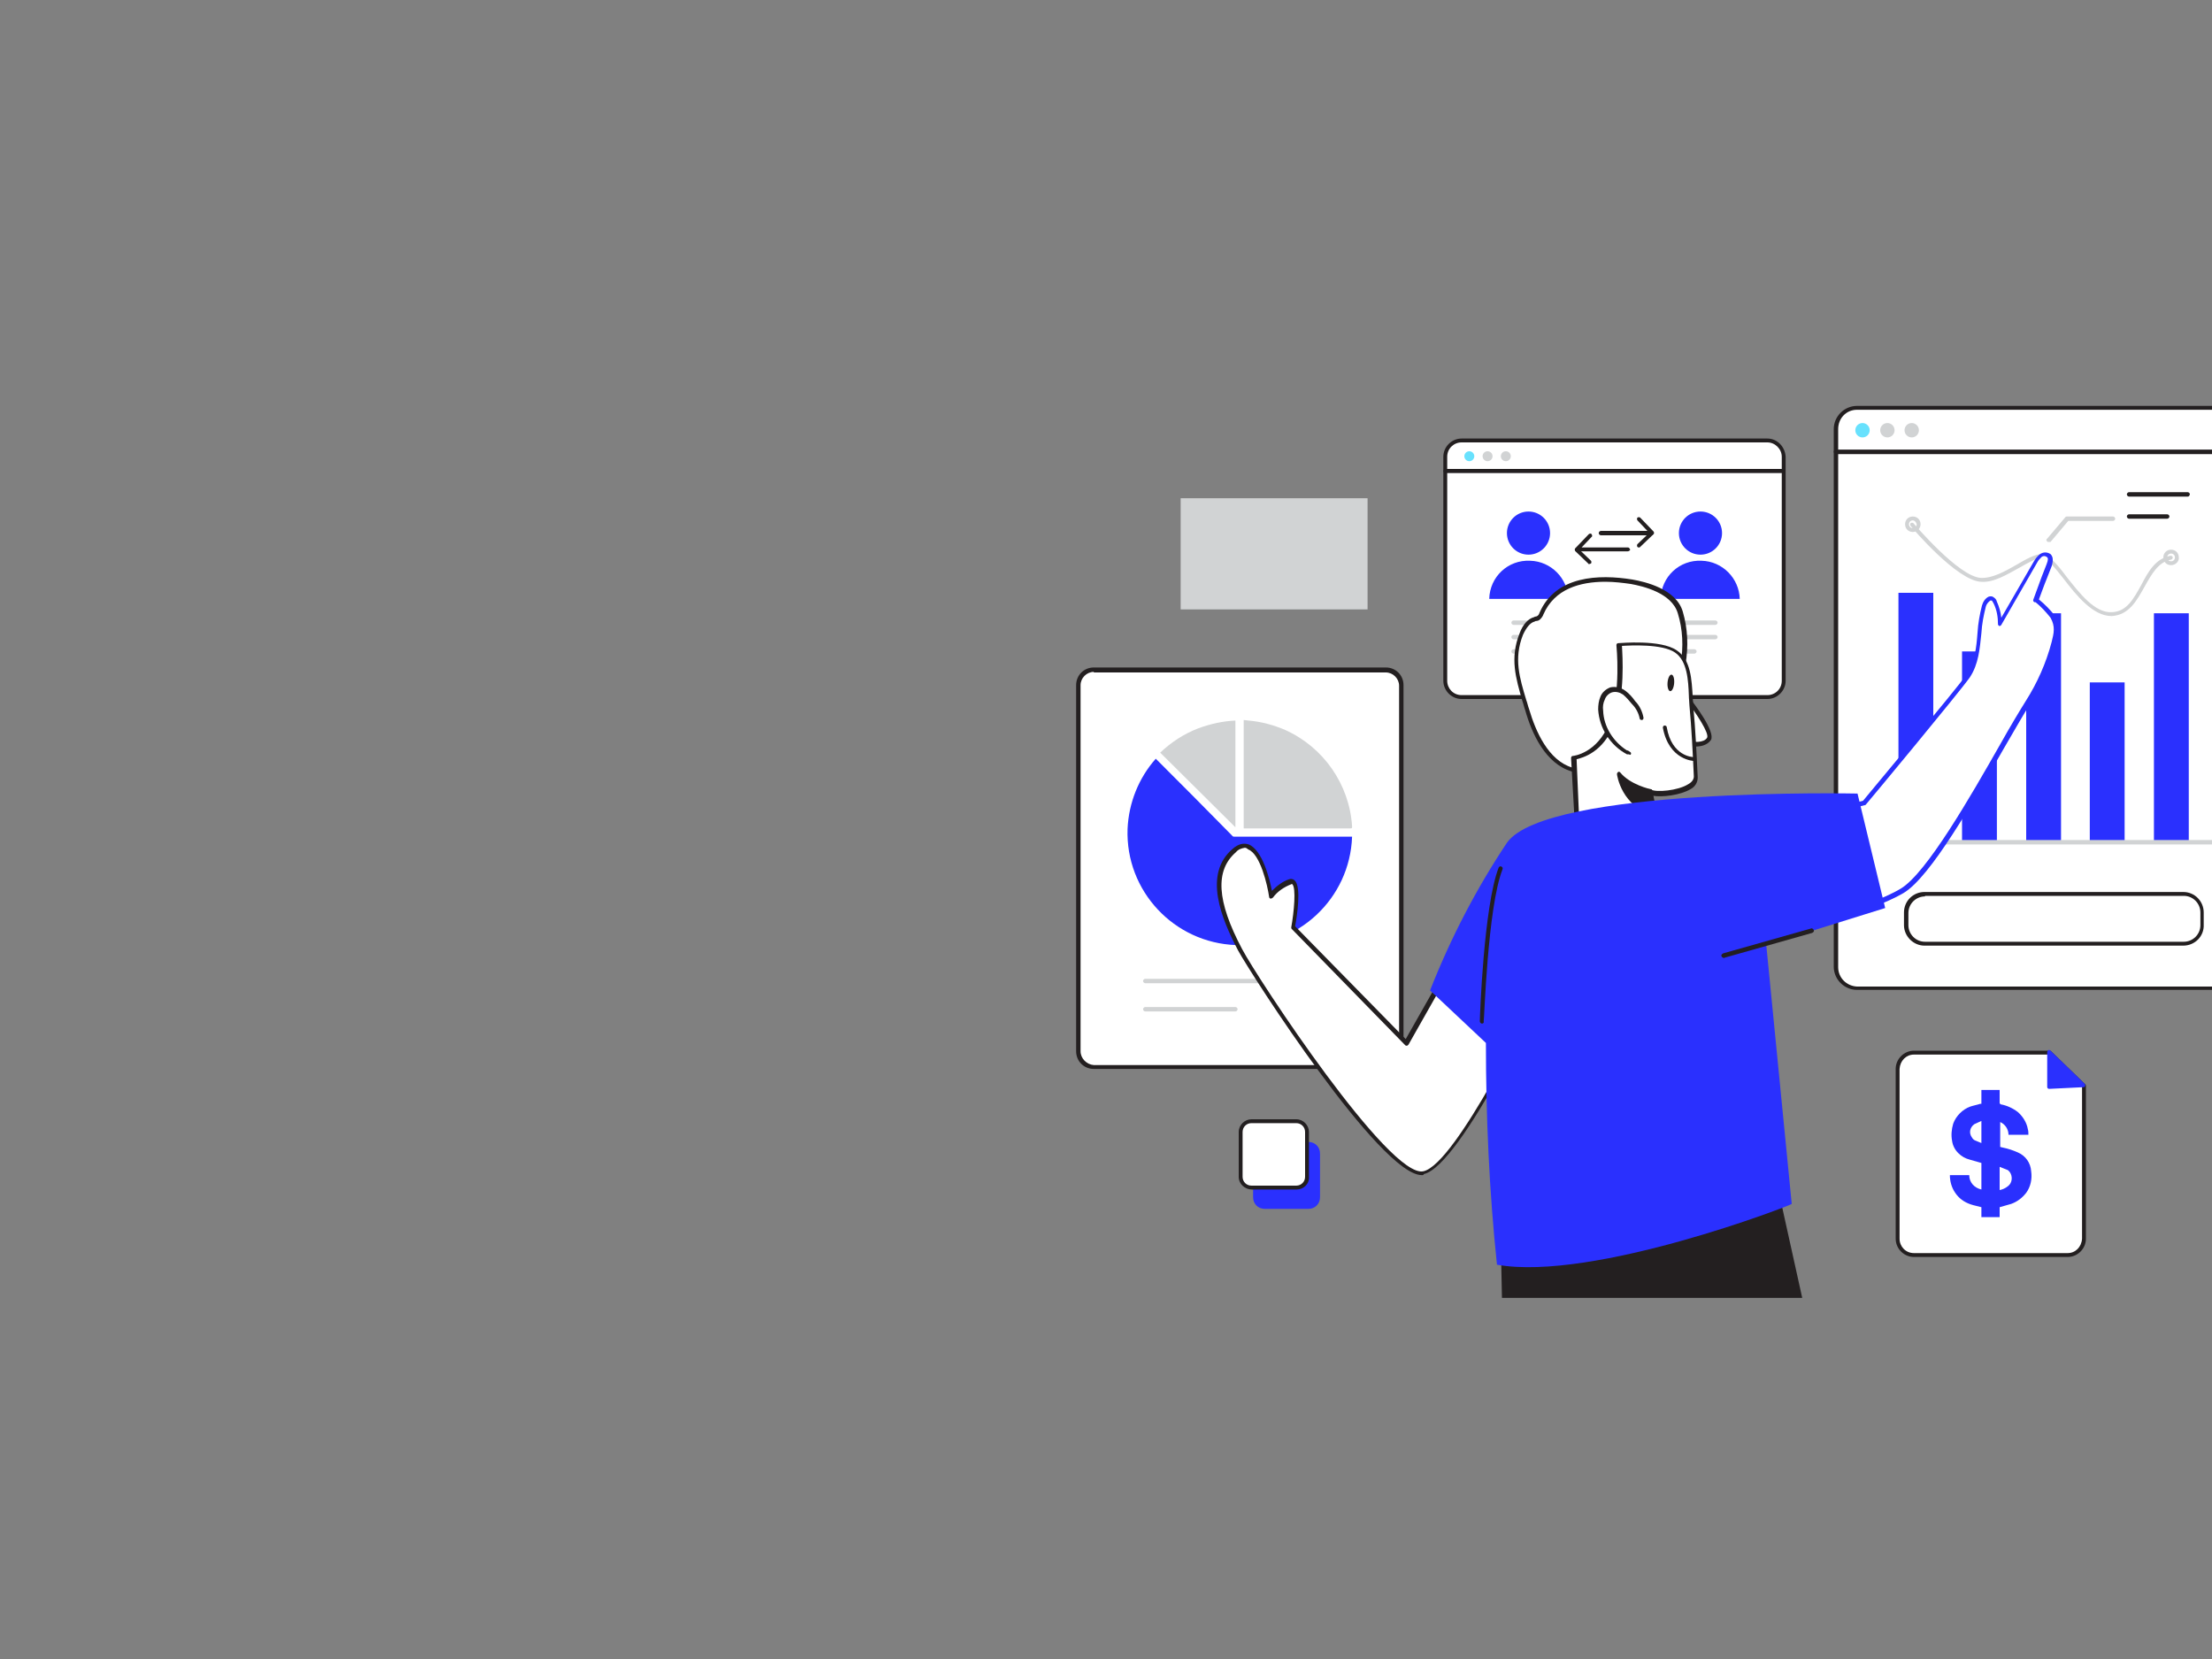 <?xml version="1.0" encoding="utf-8"?>
<!-- Generator: Adobe Illustrator 24.0.1, SVG Export Plug-In . SVG Version: 6.00 Build 0)  -->
<svg version="1.1" id="Layer_1" xmlns="http://www.w3.org/2000/svg" xmlns:xlink="http://www.w3.org/1999/xlink" x="0px" y="0px"
	 viewBox="0 0 400 300" style="enable-background:new 0 0 400 300;" xml:space="preserve">
<rect x="0" y="0" width="400" height="300" fill="#808080" stroke="none"/>
<style type="text/css">
	.st0{fill:#FFFFFF;}
	.st1{fill:#231F20;}
	.st2{fill:#2A30FE;}
	.st3{fill:#D1D3D4;}
	.st4{fill:#68E1FD;}
</style>
<g id="_559_finance_app_flatline">
	<path class="st0" d="M261.4,85.2h61.2l0,0v38c0,1.6-1.3,2.9-2.9,2.9l0,0h-55.3c-1.6,0-2.9-1.3-2.9-2.9v0V85.2L261.4,85.2z"/>
	<path class="st1" d="M319.6,126.4h-55.3c-1.8,0-3.3-1.5-3.3-3.3V85.2c0-0.2,0.2-0.3,0.3-0.4h61.2c0.2,0,0.4,0.2,0.4,0.4
		c0,0,0,0,0,0v37.9C322.9,124.9,321.4,126.4,319.6,126.4C319.6,126.4,319.6,126.4,319.6,126.4z M261.7,85.5v37.6
		c0,1.4,1.1,2.6,2.6,2.6h55.3c1.4,0,2.6-1.1,2.6-2.6c0,0,0,0,0,0V85.5H261.7z"/>
	<path class="st0" d="M264.3,79.8h55.3c1.6,0,2.9,1.3,2.9,2.9c0,0,0,0,0,0v2.5l0,0h-61.2l0,0v-2.5C261.4,81.1,262.7,79.8,264.3,79.8
		L264.3,79.8z"/>
	<path class="st1" d="M322.5,85.5h-61.2c-0.2,0-0.3-0.2-0.3-0.4v-2.5c0-1.8,1.5-3.3,3.3-3.3h55.3c1.8,0,3.2,1.5,3.3,3.3v2.5
		C322.9,85.4,322.7,85.5,322.5,85.5z M261.7,84.8h60.5v-2.2c0-1.4-1.2-2.6-2.6-2.6h-55.3c-1.4,0-2.6,1.1-2.6,2.6V84.8z"/>
	<circle class="st2" cx="276.4" cy="96.4" r="3.9"/>
	<path class="st2" d="M269.3,108.3c0.1-4,3.4-7.1,7.4-6.9c3.8,0.1,6.8,3.2,6.9,6.9H269.3z"/>
	<circle class="st2" cx="307.5" cy="96.4" r="3.9"/>
	<path class="st2" d="M300.3,108.3c0.1-4,3.4-7.1,7.4-6.9c3.8,0.1,6.8,3.2,6.9,6.9H300.3z"/>
	<path class="st1" d="M298.7,96.8h-9.2c-0.2,0-0.4-0.2-0.4-0.4c0-0.2,0.2-0.4,0.4-0.4c0,0,0,0,0,0h8.4l-1.8-1.9
		c-0.1-0.1-0.1-0.4,0-0.5c0,0,0,0,0,0c0.1-0.1,0.4-0.1,0.5,0l2.4,2.5c0.1,0.1,0.1,0.2,0.1,0.4C298.9,96.7,298.8,96.8,298.7,96.8z"/>
	<path class="st1" d="M296.4,99c-0.1,0-0.2,0-0.3-0.1c-0.1-0.1-0.1-0.4,0-0.5l2.3-2.2c0.1-0.1,0.4-0.1,0.5,0c0.1,0.1,0.1,0.3,0,0.5
		l-2.3,2.2C296.5,99,296.5,99,296.4,99z"/>
	<path class="st1" d="M294.3,99.7h-9.2c-0.1,0-0.3-0.1-0.3-0.2c-0.1-0.1,0-0.3,0.1-0.4l2.4-2.5c0.1-0.1,0.4-0.2,0.5,0
		c0.1,0.1,0.2,0.4,0,0.5c0,0,0,0,0,0l-1.8,1.9h8.4c0.2,0,0.3,0.2,0.4,0.4C294.7,99.6,294.5,99.7,294.3,99.7L294.3,99.7z"/>
	<path class="st1" d="M287.4,102c-0.1,0-0.2,0-0.2-0.1l-2.3-2.2c-0.1-0.1-0.1-0.4,0-0.5c0.1-0.1,0.4-0.1,0.5,0l2.3,2.2
		c0.1,0.1,0.1,0.4,0,0.5c0,0,0,0,0,0C287.6,101.9,287.5,102,287.4,102z"/>
	<path class="st3" d="M310.2,113h-36.5c-0.2,0-0.4-0.2-0.4-0.4c0-0.2,0.2-0.4,0.4-0.4h36.5c0.2,0,0.4,0.2,0.4,0.4
		C310.6,112.8,310.4,113,310.2,113z"/>
	<path class="st3" d="M310.2,115.6h-36.5c-0.2,0-0.4-0.2-0.4-0.4c0-0.2,0.2-0.4,0.4-0.4h36.5c0.2,0,0.4,0.2,0.4,0.4
		S310.4,115.6,310.2,115.6z"/>
	<path class="st3" d="M306.4,118.2h-32.7c-0.2,0-0.4-0.2-0.4-0.4c0-0.2,0.2-0.4,0.4-0.4h32.7c0.2,0,0.4,0.2,0.4,0.4
		C306.8,118,306.6,118.2,306.4,118.2z"/>
	<circle class="st4" cx="265.7" cy="82.5" r="0.9"/>
	<circle class="st3" cx="269" cy="82.5" r="0.9"/>
	<circle class="st3" cx="272.3" cy="82.5" r="0.9"/>
	<path class="st0" d="M332,81.7h78.9l0,0v93.1c0,2.1-1.7,3.8-3.8,3.8h-71.3c-2.1,0-3.8-1.7-3.8-3.8L332,81.7L332,81.7z"/>
	<path class="st1" d="M407.1,179h-71.3c-2.3,0-4.2-1.9-4.2-4.2V81.7c0-0.2,0.2-0.4,0.4-0.4h79c0.2,0,0.4,0.2,0.4,0.4v93.1
		C411.3,177.1,409.4,179,407.1,179z M332.4,82.1v92.8c0,1.9,1.5,3.4,3.4,3.5h71.3c1.9,0,3.4-1.5,3.5-3.5V82.1H332.4z"/>
	<path class="st1" d="M394.8,171h-46.8c-2,0-3.7-1.7-3.7-3.7V165c0-2.1,1.7-3.7,3.7-3.7h46.8c2.1,0,3.7,1.7,3.7,3.7l0,0v2.2
		C398.6,169.3,396.9,171,394.8,171z M348.1,162.1c-1.6,0-3,1.3-3,3v2.2c0,1.6,1.3,3,3,3h46.8c1.6,0,3-1.3,3-3V165c0-1.6-1.3-3-3-3
		l0,0H348.1z"/>
	<rect x="343.3" y="107.2" class="st2" width="6.3" height="45.1"/>
	<rect x="354.8" y="117.8" class="st2" width="6.3" height="34.5"/>
	<rect x="366.4" y="110.9" class="st2" width="6.3" height="41.4"/>
	<rect x="377.9" y="123.4" class="st2" width="6.3" height="28.9"/>
	<rect x="389.5" y="110.9" class="st2" width="6.3" height="41.4"/>
	<path class="st1" d="M395.6,89.8H385c-0.2,0-0.4-0.2-0.4-0.4s0.2-0.4,0.4-0.4h10.6c0.2,0,0.4,0.2,0.4,0.4
		C395.9,89.7,395.8,89.8,395.6,89.8z"/>
	<path class="st1" d="M391.9,93.8H385c-0.2,0-0.4-0.2-0.4-0.4c0-0.2,0.2-0.4,0.4-0.4h6.9c0.2,0,0.4,0.2,0.4,0.4
		C392.3,93.6,392.1,93.8,391.9,93.8z"/>
	<path class="st3" d="M381.8,111.4c-3.3,0-6.3-3.7-8.6-6.7c-1.5-1.9-3-3.8-3.9-3.8l0,0c-1.1,0-2.6,0.9-4.2,1.8
		c-2.2,1.2-4.6,2.7-6.9,2.5c-4.3-0.2-12.4-9.7-12.7-10.1c-0.1-0.1-0.1-0.4,0-0.5c0,0,0,0,0,0c0.1-0.1,0.4-0.1,0.5,0
		c0.1,0.1,8.2,9.7,12.2,9.9c2.1,0.1,4.4-1.2,6.5-2.4c1.7-1,3.3-1.9,4.5-1.9s2.8,1.8,4.5,4.1c2.3,2.9,5.1,6.6,8.2,6.4
		c2.7-0.1,3.9-2.4,5.3-4.9c1.3-2.5,2.6-4.8,5.3-5.3c0.2,0,0.4,0.1,0.4,0.3c0,0.2-0.1,0.3-0.3,0.4c-2.3,0.4-3.5,2.6-4.8,4.9
		c-1.4,2.5-2.8,5.1-5.9,5.3L381.8,111.4z"/>
	<path class="st3" d="M401.1,152.7h-62.9c-0.2,0-0.4-0.2-0.4-0.4c0,0,0,0,0,0c0-0.2,0.2-0.3,0.4-0.4h62.9c0.2,0,0.4,0.2,0.4,0.4l0,0
		C401.4,152.5,401.3,152.7,401.1,152.7C401.1,152.7,401.1,152.7,401.1,152.7z"/>
	<path class="st3" d="M345.9,96.2c-0.8,0-1.4-0.6-1.4-1.4s0.6-1.4,1.4-1.4s1.4,0.6,1.4,1.4v0C347.3,95.6,346.6,96.2,345.9,96.2z
		 M345.9,94.1c-0.4,0-0.7,0.3-0.7,0.7c0,0.4,0.3,0.7,0.7,0.7c0.4,0,0.7-0.3,0.7-0.7c0,0,0,0,0,0C346.5,94.4,346.2,94.1,345.9,94.1
		C345.9,94.1,345.9,94.1,345.9,94.1z"/>
	<path class="st3" d="M392.6,102.2c-0.8,0-1.4-0.6-1.4-1.4c0-0.8,0.6-1.4,1.4-1.4c0.8,0,1.4,0.6,1.4,1.4
		C394.1,101.5,393.4,102.2,392.6,102.2z M392.6,100.1c-0.4,0-0.7,0.3-0.7,0.7s0.3,0.7,0.7,0.7s0.7-0.3,0.7-0.7
		S393,100.1,392.6,100.1C392.6,100.1,392.6,100.1,392.6,100.1z"/>
	<path class="st0" d="M335.8,73.7h71.3c2.1,0,3.8,1.7,3.8,3.8v4.1l0,0H332l0,0v-4.1C332,75.4,333.7,73.7,335.8,73.7z"/>
	<path class="st1" d="M410.9,82.1H332c-0.2,0-0.4-0.2-0.4-0.4v-4.1c0-2.3,1.9-4.2,4.2-4.2h71.3c2.3,0,4.2,1.9,4.2,4.2v4.1
		C411.4,81.9,411.2,82.1,410.9,82.1C411,82.1,410.9,82.1,410.9,82.1z M332.4,81.3h78.2v-3.7c0-1.9-1.5-3.4-3.5-3.5h-71.3
		c-1.9,0-3.4,1.5-3.4,3.5L332.4,81.3z"/>
	<path class="st0" d="M197.8,121.1h52.8c1.6,0,2.8,1.3,2.8,2.8v66.2c0,1.6-1.3,2.8-2.8,2.8h-52.8c-1.6,0-2.8-1.3-2.8-2.8v-66.2
		C194.9,122.4,196.2,121.1,197.8,121.1z"/>
	<path class="st1" d="M250.6,193.3h-52.8c-1.8,0-3.2-1.4-3.2-3.2v-66.2c0-1.8,1.4-3.2,3.2-3.2h52.8c1.8,0,3.2,1.4,3.2,3.2v66.2
		C253.8,191.9,252.3,193.3,250.6,193.3C250.6,193.3,250.6,193.3,250.6,193.3z M197.8,121.5c-1.3,0-2.4,1.1-2.4,2.4v66.2
		c0,1.3,1.1,2.4,2.4,2.5c0,0,0,0,0,0h52.8c1.3,0,2.4-1.1,2.4-2.4v-66.2c0-1.3-1.1-2.4-2.4-2.4H197.8z"/>
	<path class="st3" d="M238.6,177.8h-31.5c-0.2,0-0.4-0.2-0.4-0.4c0-0.2,0.2-0.4,0.4-0.4h31.5c0.2,0,0.4,0.2,0.4,0.4
		C239,177.6,238.9,177.8,238.6,177.8z"/>
	<path class="st3" d="M223.4,182.9h-16.3c-0.2,0-0.4-0.2-0.4-0.4c0-0.2,0.2-0.4,0.4-0.4h16.3c0.2,0,0.4,0.2,0.4,0.4
		C223.8,182.7,223.6,182.9,223.4,182.9z"/>
	<path class="st2" d="M209.1,137.3c4.6,4.6,9.2,9.2,13.7,13.8c0.1,0.2,0.3,0.2,0.6,0.2h21.1c-0.4,11.2-9.8,20-21,19.6
		c-11.2-0.4-20-9.8-19.6-21c0.2-4.7,2-9.2,5.1-12.7L209.1,137.3z"/>
	<path class="st3" d="M224.9,130.2v19.6h0.2l19,0c0.4,0,0.4,0,0.4-0.4c-0.5-7.6-5.2-14.3-12.1-17.4c-2.1-0.9-4.3-1.5-6.6-1.7
		L224.9,130.2z"/>
	<path class="st3" d="M223.4,149.6v-19.3c-2.3,0.1-4.5,0.6-6.7,1.4c-2.6,1-4.9,2.5-6.9,4.4L223.4,149.6z"/>
	<path class="st0" d="M284.3,139.1c-4.5-1.4-6.9-6.6-8.1-10.8c-1.3-4.8-2.9-8.7-1-13.7c0.4-1.1,1.1-2.3,2.3-2.7
		c0.3,0,0.6-0.1,0.8-0.3c0.2-0.2,0.4-0.4,0.4-0.7c2.7-6.5,10.5-6.6,16.3-5.7c3.4,0.5,7.8,2.1,8.8,5.5c1.9,6.4,0.3,13.3-3.2,18.9
		C297.3,134.8,291.1,141.2,284.3,139.1z"/>
	<path class="st1" d="M286.9,139.9c-0.9,0-1.8-0.1-2.7-0.4l0,0c-4.7-1.4-7.2-6.8-8.4-11.1c-0.2-0.5-0.3-1.1-0.5-1.6
		c-1.2-4.2-2.3-7.8-0.5-12.3c0.6-1.6,1.5-2.6,2.6-2.9l0.2-0.1c0.4,0,0.7-0.3,0.8-0.7c2.9-6.7,10.7-7,16.8-6c2.3,0.4,7.9,1.7,9.1,5.8
		c1.8,6.1,0.6,13-3.3,19.2C297.7,135,292.4,139.9,286.9,139.9z M290.3,105.2c-4.6,0-9.2,1.3-11.2,5.9c-0.1,0.3-0.3,0.6-0.6,0.9
		c-0.2,0.2-0.5,0.3-0.8,0.3l-0.2,0.1c-0.8,0.2-1.5,1.1-2.1,2.4c-1.7,4.3-0.6,7.8,0.6,11.8c0.2,0.5,0.3,1.1,0.5,1.6
		c1.2,4.1,3.5,9.3,7.8,10.6l0,0c6.1,1.8,12.3-3.6,15.9-9.4c3.8-5.9,5-12.7,3.2-18.5c-1.1-3.7-6.3-4.9-8.5-5.3
		C293.5,105.4,291.9,105.2,290.3,105.2L290.3,105.2z"/>
	<path class="st0" d="M304.8,126.2c0,0,4.8,6,4.1,7.5c-0.8,1.4-3.8,0.8-3.8,0.8"/>
	<path class="st1" d="M306.6,135c-0.5,0-1-0.1-1.5-0.2c-0.2,0-0.3-0.2-0.3-0.5c0-0.2,0.2-0.3,0.5-0.3c0.8,0.2,2.8,0.4,3.4-0.6
		c0.4-0.8-1.8-4.2-4-7.1c-0.1-0.2-0.1-0.4,0.1-0.5c0.2-0.1,0.4-0.1,0.5,0.1c1.2,1.5,4.9,6.4,4.1,7.9
		C308.7,134.8,307.5,135,306.6,135z"/>
	<path class="st0" d="M303.1,117.8c2.9,2,2.6,6.7,2.8,9.8c0.4,4.3,0.6,8.6,0.8,12.9c0.1,2.7-6.9,3.4-8.2,2.7l2.1,10.6l-15.3-4.3
		l-0.7-12.4c0,0,4.6-0.4,6.9-6.1c2.3-5.7,1.4-14.3,1.4-14.3S300.3,115.8,303.1,117.8z"/>
	<path class="st1" d="M300.5,154.1h-0.1l-15.3-4.3c-0.2,0-0.3-0.2-0.3-0.3l-0.7-12.4c0-0.2,0.1-0.4,0.3-0.4c0.2,0,4.4-0.5,6.6-5.9
		c2.2-5.6,1.3-14,1.3-14.1c0-0.1,0-0.2,0.1-0.3c0.1-0.1,0.2-0.1,0.3-0.1c0.3,0,7.6-0.7,10.5,1.3l0,0c2.6,1.7,2.7,5.4,2.9,8.4
		c0,0.6,0.1,1.1,0.1,1.7c0.4,4.3,0.6,8.6,0.8,12.9c0,0.9-0.5,1.7-1.3,2.1c-1.8,1.1-5.2,1.5-6.8,1.2l2,10c0,0.1,0,0.3-0.1,0.4
		C300.7,154.1,300.6,154.1,300.5,154.1z M285.6,149.1l14.4,4.1l-1.9-10c0-0.1,0-0.3,0.1-0.4c0.1-0.1,0.3-0.1,0.4,0
		c0.9,0.5,4.8,0.2,6.7-1c0.7-0.4,1-0.9,1-1.4c-0.2-4.3-0.4-8.6-0.8-12.9c0-0.5-0.1-1.1-0.1-1.7c-0.1-2.8-0.3-6.3-2.5-7.8l0,0
		c-2.3-1.6-8.1-1.3-9.6-1.2c0.1,1.8,0.6,8.9-1.4,14.1c-2,5.2-5.7,6.1-6.8,6.4L285.6,149.1z"/>
	<path class="st0" d="M306.3,137.2c0,0-4.2,0-5.2-5.7"/>
	<path class="st1" d="M306.3,137.6c0,0-4.5-0.1-5.6-6c0-0.2,0.1-0.4,0.3-0.4c0.2,0,0.4,0.1,0.4,0.3c0.9,5.3,4.7,5.4,4.8,5.4
		c0.2,0,0.4,0.2,0.4,0.4C306.7,137.4,306.5,137.6,306.3,137.6z"/>
	<path class="st0" d="M296.9,129.7c-0.2-1.1-0.7-2-1.5-2.8c-0.5-0.7-1.1-1.3-1.7-1.8c-0.7-0.5-1.5-0.7-2.4-0.5
		c-0.7,0.3-1.3,0.8-1.5,1.5c-0.3,0.7-0.4,1.4-0.3,2.2c0.1,3.3,2,6.3,5,7.8l-0.3-0.2"/>
	<path class="st1" d="M294.4,136.4c-0.1,0-0.1,0-0.2,0c-3-1.6-5-4.7-5.2-8.1c0-0.8,0.1-1.6,0.4-2.3c0.3-0.8,1-1.4,1.8-1.7
		c0.9-0.2,1.9,0,2.7,0.6c0.7,0.5,1.3,1.2,1.8,1.9c0.8,0.8,1.3,1.9,1.5,3c0,0.2-0.1,0.4-0.3,0.4c-0.2,0-0.4-0.1-0.4-0.3
		c-0.2-1-0.7-1.9-1.4-2.6c-0.5-0.6-1-1.2-1.6-1.7c-0.6-0.4-1.3-0.6-2-0.4c-0.6,0.2-1.1,0.7-1.3,1.3c-0.3,0.6-0.4,1.3-0.3,2
		c0.1,2.9,1.8,5.6,4.3,7.2c0.1,0,0.2,0,0.3,0.1l0.3,0.2c0.2,0.1,0.2,0.4,0,0.5C294.6,136.4,294.5,136.4,294.4,136.4L294.4,136.4z"/>
	<path class="st1" d="M298.5,143.1c0,0-3.7-0.8-5.7-3.1c0,0,0.7,5.7,6.4,7.1L298.5,143.1z"/>
	<path class="st1" d="M299.2,147.4L299.2,147.4c-6-1.4-6.8-7.3-6.8-7.4c0-0.2,0.1-0.3,0.2-0.4c0.2-0.1,0.3,0,0.4,0.1
		c1.8,2.2,5.4,3,5.5,3c0.2,0,0.3,0.2,0.3,0.3l0.8,3.9C299.7,147.2,299.5,147.4,299.2,147.4C299.3,147.4,299.3,147.4,299.2,147.4
		L299.2,147.4z M293.5,141.2c0.8,2.5,2.7,4.5,5.3,5.3l-0.6-3.1C296.5,143,294.9,142.3,293.5,141.2L293.5,141.2z"/>
	
		<ellipse transform="matrix(7.706703e-02 -0.997 0.997 7.706703e-02 155.732 415.166)" class="st1" cx="302.1" cy="123.5" rx="1.5" ry="0.6"/>
	<path class="st0" d="M262.2,174.8l-7.9,13.8l-20.5-21c0,0,1.7-8.9-0.6-8.2c-1.4,0.5-2.6,1.4-3.5,2.6c0,0-1.8-12.3-6.6-8.2
		s-2.6,11.1,1,17.9c2.7,5.1,26.6,41.9,33.2,40.4s22.4-35,22.4-35L262.2,174.8z"/>
	<path class="st1" d="M257.1,212.5c-7.5,0-30.8-36.2-33.2-40.6c-3-5.7-6.4-13.8-1-18.4c1-0.9,2-1.1,2.9-0.8c2.5,1,3.8,6.3,4.2,8.4
		c0.9-0.9,1.9-1.7,3.1-2.1c0.3-0.1,0.7-0.1,1,0.2c1.3,1.1,0.4,6.7,0.1,8.3l20,20.4l7.6-13.4c0.1-0.1,0.2-0.2,0.4-0.2l17.6,2.3
		c0.1,0,0.2,0.1,0.3,0.2c0.1,0.1,0.1,0.2,0,0.3c-0.7,1.4-15.9,33.7-22.6,35.2C257.4,212.5,257.3,212.5,257.1,212.5z M225.1,153.3
		c-0.6,0.1-1.2,0.3-1.6,0.8c-3.8,3.3-3.5,8.8,1.1,17.5c2.9,5.5,26.7,41.6,32.8,40.2c5.9-1.3,19.9-30.2,21.9-34.3l-16.9-2.2
		l-7.7,13.6c-0.1,0.1-0.2,0.2-0.3,0.2c-0.1,0-0.2,0-0.3-0.1l-20.5-21c-0.1-0.1-0.1-0.2-0.1-0.3c0.5-2.8,0.9-7.1,0.2-7.8
		c0,0-0.1-0.1-0.2,0c-1.3,0.5-2.5,1.3-3.3,2.4c-0.1,0.1-0.3,0.2-0.4,0.2c-0.2,0-0.3-0.2-0.3-0.3c-0.3-2.1-1.6-7.8-3.8-8.6
		C225.5,153.4,225.3,153.3,225.1,153.3z"/>
	<path class="st0" d="M322.1,168.6c0,0,15.9-4.1,21.8-7.6c6.5-3.8,18.8-28,22.8-34.1c2.2-3.3,3.8-7,4.8-10.8c0.5-1.7,0.7-3-0.2-4.6
		c-0.2-0.3-3-3.4-3.1-3.1c0.8-2.2,1.5-4.2,2.3-6.3c0.2-0.6,0.4-1.3-0.1-1.8c-0.4-0.3-1-0.3-1.4,0c-0.4,0.3-0.7,0.7-1,1.2l-6.5,11.3
		c0.1-1.4-0.2-2.8-0.8-4c-0.1-0.3-0.3-0.5-0.5-0.6c-0.7-0.4-1.4,0.6-1.6,1.4c-1.2,4.1-0.3,9-2.8,12.6c-1.9,2.7-18.8,23-18.8,23
		l-14.9,3.8"/>
	<path class="st2" d="M322.1,169c-0.2,0-0.4-0.1-0.4-0.3c0-0.2,0.1-0.4,0.3-0.4c0.2,0,15.9-4.1,21.7-7.6c4.7-2.8,12.7-16.8,18-26.1
		c1.9-3.4,3.6-6.2,4.6-7.8c2.1-3.3,3.7-6.9,4.7-10.7c0.4-1.6,0.7-2.8-0.2-4.4c-0.8-1-1.7-2-2.7-2.8c-0.1,0-0.1,0-0.2,0
		c-0.2-0.1-0.3-0.3-0.2-0.5l0,0c0.5-1.4,1-2.7,1.5-4.1c0.3-0.8,0.6-1.5,0.9-2.3c0.3-0.8,0.3-1.1,0-1.3c-0.3-0.2-0.6-0.2-0.9,0
		c-0.3,0.3-0.6,0.6-0.8,1l-6.5,11.3c-0.1,0.2-0.3,0.2-0.4,0.2c-0.1-0.1-0.2-0.2-0.2-0.3c0-1.3-0.2-2.6-0.8-3.8
		c-0.1-0.2-0.2-0.3-0.3-0.5c-0.1,0-0.2,0-0.3,0c-0.4,0.3-0.7,0.7-0.8,1.1c-0.4,1.6-0.7,3.1-0.8,4.8c-0.3,2.8-0.5,5.6-2.1,8
		c-1.9,2.7-18.1,22.2-18.8,23c-0.1,0.1-0.1,0.1-0.2,0.1l-14.9,3.8c-0.2,0-0.4-0.1-0.5-0.3c-0.1-0.2,0.1-0.4,0.3-0.5c0,0,0,0,0,0
		l14.8-3.8c1.2-1.5,16.9-20.2,18.7-22.8c1.5-2.2,1.8-4.9,2-7.6c0.1-1.7,0.4-3.3,0.8-4.9c0.2-0.7,0.6-1.3,1.2-1.6
		c0.3-0.1,0.7-0.1,0.9,0.1c0.3,0.2,0.5,0.4,0.6,0.8c0.4,0.9,0.7,1.9,0.8,2.9l5.9-10.2c0.3-0.5,0.6-0.9,1.1-1.3
		c0.6-0.4,1.3-0.4,1.9,0c0.5,0.5,0.5,1.2,0.2,2.2c-0.3,0.8-0.6,1.5-0.9,2.3c-0.5,1.2-0.9,2.4-1.4,3.7c1.1,0.9,2.1,1.9,3,3.1
		c0.9,1.8,0.7,3.2,0.2,4.9c-1,3.9-2.6,7.6-4.8,10.9c-1,1.6-2.7,4.5-4.6,7.8c-5.7,9.9-13.4,23.5-18.3,26.4
		c-5.9,3.5-21.2,7.5-21.9,7.7L322.1,169z"/>
	<path class="st1" d="M325.9,234.7l-5-22.6l-49.5,13.3c0,0,0.1,3.7,0.2,9.3L325.9,234.7z"/>
	<path class="st2" d="M335.9,143.5c0,0-56.3-1.2-63.4,8.9c-5.6,8.4-10.2,17.3-13.9,26.7l10.1,9.5c0,13.4,0.6,26.8,2,40.1
		c17.4,3.1,53.6-10.9,53.3-11l-4.6-46.8l21.5-6.7L335.9,143.5z"/>
	<path class="st1" d="M268,185.1L268,185.1c-0.2,0-0.4-0.2-0.4-0.4c0,0,0,0,0,0c0-0.8,0.7-20.8,3.4-27.8c0.1-0.2,0.3-0.3,0.5-0.2
		c0,0,0,0,0,0c0.2,0.1,0.3,0.3,0.2,0.5c0,0,0,0,0,0c-2.7,6.9-3.3,27.3-3.4,27.5C268.4,184.9,268.2,185.1,268,185.1z"/>
	<path class="st1" d="M311.7,173.2c-0.2,0-0.3-0.1-0.4-0.3c-0.1-0.2,0.1-0.4,0.3-0.5l15.9-4.5c0.2-0.1,0.4,0.1,0.5,0.3
		c0.1,0.2-0.1,0.4-0.3,0.5l0,0l-15.9,4.5C311.8,173.3,311.7,173.3,311.7,173.2z"/>
	<path class="st0" d="M373.9,227h-27.8c-1.6,0-2.9-1.3-2.9-2.9c0,0,0,0,0,0v-30.7c0-1.6,1.3-2.9,2.9-2.9l0,0h24.5l6.2,6V224
		C376.8,225.6,375.5,226.9,373.9,227C373.9,227,373.9,227,373.9,227z"/>
	<path class="st1" d="M373.9,227.3h-27.8c-1.8,0-3.3-1.5-3.3-3.3l0,0v-30.7c0-1.8,1.5-3.3,3.3-3.3h24.5c0.1,0,0.2,0,0.3,0.1l6.2,6
		c0.1,0.1,0.1,0.2,0.1,0.3V224C377.2,225.8,375.7,227.3,373.9,227.3z M346.1,190.7c-1.4,0-2.5,1.1-2.6,2.6V224
		c0,1.4,1.1,2.6,2.6,2.6l0,0h27.8c1.4,0,2.5-1.1,2.6-2.6v-27.5l-6-5.8H346.1z"/>
	<circle class="st4" cx="336.8" cy="77.8" r="1.3"/>
	<circle class="st3" cx="341.3" cy="77.8" r="1.3"/>
	<circle class="st3" cx="345.7" cy="77.8" r="1.3"/>
	<path class="st3" d="M370.4,98c-0.1,0-0.2,0-0.2-0.1c-0.2-0.1-0.2-0.4,0-0.5l3.3-3.9c0.1-0.1,0.2-0.1,0.3-0.1h8.3
		c0.2,0,0.4,0.2,0.4,0.4c0,0.2-0.2,0.4-0.4,0.4h-8.1l-3.2,3.8C370.6,98,370.5,98,370.4,98z"/>
	<polygon class="st2" points="370.6,190.3 370.6,196.6 376.8,196.4 	"/>
	<path class="st2" d="M370.6,196.9c-0.1,0-0.2,0-0.3-0.1c-0.1-0.1-0.1-0.2-0.1-0.3v-6.2c0-0.2,0.1-0.3,0.2-0.4
		c0.1-0.1,0.3,0,0.4,0.1l6.2,6c0.1,0.2,0.1,0.4,0,0.5c-0.1,0.1-0.2,0.1-0.3,0.1L370.6,196.9L370.6,196.9z M371,191.3v4.9l4.9-0.1
		L371,191.3z"/>
	<path class="st2" d="M228.7,206.5h7.9c1.2,0,2.1,0.9,2.1,2.1v7.9c0,1.2-0.9,2.1-2.1,2.1h-7.9c-1.2,0-2.1-0.9-2.1-2.1v-7.9
		C226.6,207.5,227.5,206.5,228.7,206.5z"/>
	<path class="st0" d="M226.3,202.7h8.1c1.1,0,2,0.9,2,2v8.1c0,1.1-0.9,2-2,2h-8.1c-1.1,0-2-0.9-2-2v-8.1
		C224.4,203.5,225.2,202.7,226.3,202.7z"/>
	<path class="st1" d="M234.5,215.1h-8.1c-1.3,0-2.4-1-2.4-2.3c0,0,0,0,0,0v-8.1c0-1.3,1.1-2.3,2.3-2.3h8.1c1.3,0,2.3,1.1,2.3,2.3
		v8.1C236.8,214.1,235.7,215.1,234.5,215.1z M226.3,203.1c-0.9,0-1.6,0.7-1.6,1.6c0,0,0,0,0,0v8.1c0,0.9,0.7,1.6,1.6,1.6h8.1
		c0.9,0,1.6-0.7,1.6-1.6v-8.1c0-0.9-0.7-1.6-1.6-1.6H226.3z"/>
	<path class="st2" d="M358.3,220.1v-1.8c-0.7-0.2-1.3-0.3-1.9-0.5c-1.2-0.4-2.2-1.1-2.9-2.2c-0.6-0.9-0.9-2-0.9-3.1h3.5
		c0,1.3,0.9,2.3,2.2,2.6v-4.8c-0.7-0.2-1.4-0.4-2.1-0.6c-0.8-0.2-1.5-0.6-2.1-1.2c-0.6-0.6-1-1.4-1.1-2.2c-0.2-1-0.1-2.1,0.2-3.1
		c0.5-1.4,1.7-2.6,3.1-3.1c0.6-0.2,1.2-0.3,1.8-0.5l0.2,0v-2.5h3.3v0.2c0,0.7,0,1.4,0,2.1c0,0.2,0.1,0.2,0.2,0.3
		c1.1,0.2,2.2,0.7,3.1,1.4c0.9,0.8,1.6,1.9,1.8,3.1c0.1,0.3,0.1,0.7,0.1,1h-3.6c0-1-0.6-1.9-1.5-2.3v4.5l0.4,0.1
		c1,0.2,1.9,0.5,2.8,0.9c1.4,0.6,2.3,1.9,2.4,3.4c0.2,1.4-0.1,2.8-0.9,3.9c-0.7,0.9-1.6,1.6-2.7,2c-0.7,0.2-1.4,0.4-2.1,0.6v1.8
		L358.3,220.1z M361.6,211v4.2c0.5-0.1,1-0.3,1.5-0.7c0.8-0.6,0.9-1.8,0.3-2.6c-0.1-0.1-0.2-0.2-0.3-0.3
		C362.6,211.4,362.1,211.2,361.6,211z M358.3,206.7v-4c-0.4,0.2-0.9,0.4-1.3,0.6c-0.8,0.6-1,1.6-0.4,2.4c0.1,0.2,0.3,0.4,0.5,0.5
		C357.5,206.4,357.9,206.5,358.3,206.7L358.3,206.7z"/>
	<rect x="213.5" y="90.1" class="st3" width="33.8" height="20.1"/>
</g>
</svg>
